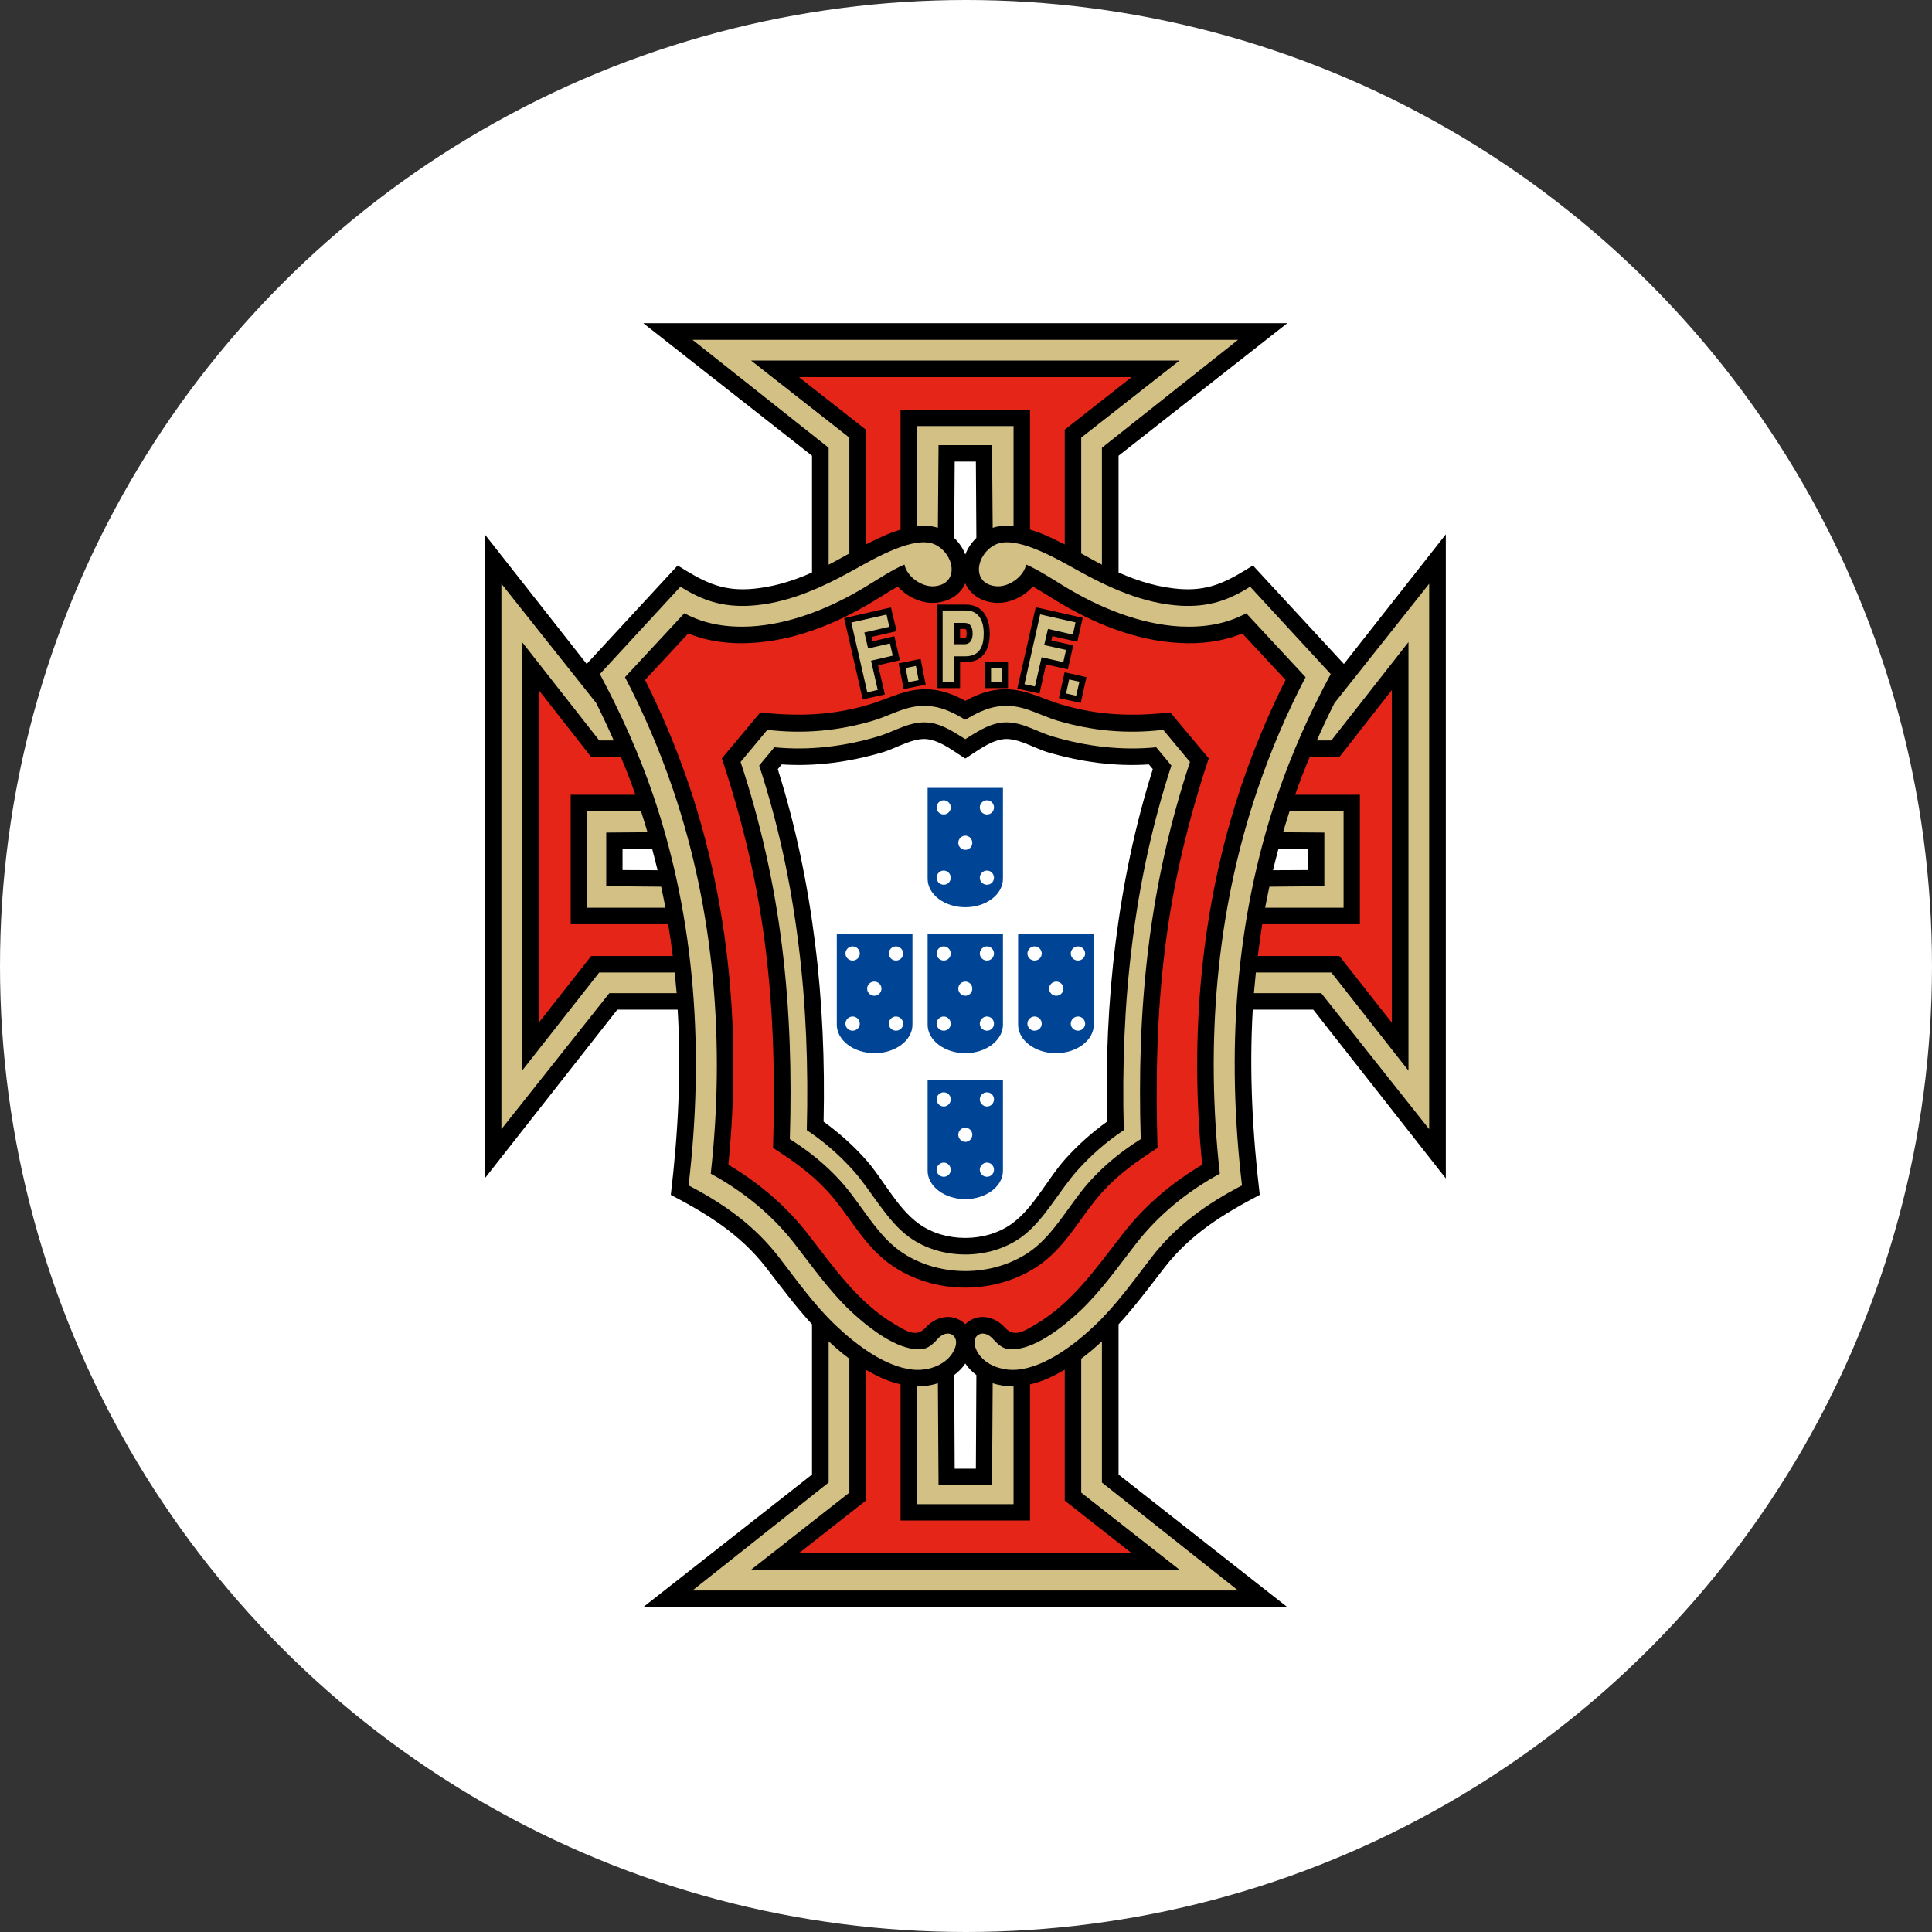 <svg width="550" height="550" viewBox="0 0 550 550" fill="none" xmlns="http://www.w3.org/2000/svg">
<rect x="0" y="0" width="550" height="550" fill="#333333" stroke="none"/>
<circle cx="275" cy="275" r="275" fill="white"/>
<g clip-path="url(#clip0_67_67)">
<path d="M231.163 377.014C226.475 371.907 222.297 366.291 218.027 360.767C210.692 351.344 201.362 345.588 190.964 340.157C193.053 322.564 193.982 305.064 192.914 287.425H175.739L138 335.468V152.113L167.012 189.016L192.914 160.979C199.737 165.249 204.844 168.174 213.106 167.71C219.419 167.338 225.454 165.528 231.163 162.975V129.739L183.119 92H366.475L318.431 129.739V162.975C324.141 165.528 330.175 167.338 336.488 167.71C344.751 168.174 349.857 165.249 356.681 160.979L382.583 189.016L411.595 152.113V335.468L373.856 287.425H356.634C355.613 305.064 356.541 322.564 358.63 340.157C348.232 345.588 338.902 351.344 331.568 360.767C327.297 366.291 323.12 371.907 318.431 377.014V419.766L366.475 457.504H183.119L231.163 419.766V377.014ZM277.954 391.45C276.747 390.522 275.633 389.454 274.797 388.154C273.962 389.454 272.848 390.522 271.641 391.45L271.78 418.095H277.814L277.954 391.45ZM271.641 153.134C273.033 154.48 274.147 156.105 274.797 157.869C275.447 156.105 276.561 154.48 277.954 153.134L277.814 131.41H271.78L271.641 153.134ZM363.968 241.563C363.411 243.651 362.901 245.694 362.39 247.736L372.37 247.69V241.655L363.968 241.563ZM187.204 247.736C186.694 245.694 186.183 243.651 185.626 241.563L177.224 241.655V247.69L187.204 247.736Z" fill="black"/>
<path d="M288.537 394.699C286.588 394.699 284.545 394.421 282.596 393.771L282.41 422.783H267.184L266.999 393.771C265.049 394.421 263.007 394.699 261.057 394.699V428.214H288.537V394.699Z" fill="#D3C084"/>
<path d="M367.125 230.886C366.475 232.882 365.872 234.925 365.268 236.921L377.012 237.013V252.285L361.369 252.425C360.951 254.421 360.533 256.417 360.162 258.413H382.49V230.886H367.125Z" fill="#D3C084"/>
<path d="M372.835 215.521C371.349 219.049 369.957 222.624 368.703 226.244H387.132V263.101H359.327C358.862 266.118 358.445 269.136 358.073 272.153H381.283L396.23 291.138V196.443L381.283 215.521H372.835Z" fill="#E42518"/>
<path d="M379.89 200.157C378.126 203.638 376.455 207.212 374.877 210.787H379.008L400.964 182.796V304.785L379.008 276.841H357.516C357.423 277.816 357.33 278.837 357.238 279.858C357.145 280.787 357.052 281.762 356.959 282.736H376.13L406.86 321.45V166.178L379.89 200.157Z" fill="#D3C084"/>
<path d="M261.057 149.792C263.146 149.56 265.188 149.653 266.999 150.256L267.184 126.722H282.41L282.596 150.256C284.406 149.653 286.448 149.56 288.537 149.792V121.29H261.057V149.792Z" fill="#D3C084"/>
<path d="M246.482 154.991C248.57 153.923 250.799 152.856 253.027 151.927C254.141 151.509 255.255 151.092 256.369 150.767V116.649H293.226V150.767C294.34 151.092 295.454 151.509 296.568 151.927C298.796 152.856 301.024 153.923 303.113 154.991V122.312L322.145 107.365H227.45L246.482 122.312V154.991Z" fill="#E42518"/>
<path d="M235.898 160.747C237.615 159.865 239.287 158.936 240.958 158.008C241.236 157.869 241.515 157.73 241.793 157.544V124.586L213.802 102.63H335.792L307.801 124.586V157.544C308.08 157.73 308.358 157.869 308.637 158.008C310.308 158.936 311.979 159.865 313.696 160.747V127.464L352.456 96.735H197.138L235.898 127.464V160.747Z" fill="#D3C084"/>
<path d="M189.432 258.413C189.061 256.417 188.643 254.421 188.226 252.425L172.582 252.285V237.013L184.326 236.921C183.723 234.925 183.119 232.882 182.47 230.886H167.105V258.413H189.432Z" fill="#D3C084"/>
<path d="M191.521 272.153C191.15 269.136 190.732 266.118 190.222 263.101H162.463V226.244H180.891C179.638 222.624 178.245 219.049 176.76 215.521H168.312L153.365 196.443V291.138L168.312 272.153H191.521Z" fill="#E42518"/>
<path d="M192.635 282.736C192.542 281.762 192.45 280.787 192.357 279.858C192.264 278.837 192.171 277.816 192.078 276.841H170.586L148.63 304.785V182.796L170.586 210.787H174.718C173.139 207.212 171.468 203.638 169.704 200.11L142.735 166.178V321.45L173.464 282.736H192.635Z" fill="#D3C084"/>
<path d="M274.797 166.039C273.358 169.334 270.202 171.191 266.674 171.562C262.589 172.027 258.272 169.984 255.58 166.967C253.398 168.174 251.309 169.566 249.127 170.866C238.544 177.365 226.382 182.378 213.895 183.028C207.814 183.399 201.594 182.657 195.931 180.336L183.63 193.565C188.411 203.081 192.542 212.922 195.978 222.995C201.919 240.448 205.679 258.598 207.489 276.887C209.3 295.084 209.161 313.466 207.35 331.569C216.077 336.768 223.875 343.36 230.096 351.437C237.291 360.674 244.207 370.747 254.512 376.874C257.808 378.824 260.779 380.959 263.517 377.942C265.328 375.946 267.509 375.018 269.552 374.925C271.501 374.832 273.451 375.621 274.797 376.967C276.143 375.621 278.093 374.832 279.996 374.925C282.039 375.018 284.267 375.946 286.077 377.942C288.816 380.959 291.787 378.824 295.082 376.874C305.387 370.747 312.257 360.72 319.499 351.437C325.719 343.36 333.471 336.768 342.244 331.569C340.434 313.466 340.295 295.084 342.105 276.887C343.915 258.598 347.675 240.448 353.617 222.995C357.052 212.922 361.183 203.081 365.964 193.565L353.663 180.336C347.954 182.657 341.78 183.399 335.699 183.028C323.212 182.378 311.051 177.365 300.467 170.866C298.285 169.566 296.196 168.174 294.015 166.967C291.322 169.984 287.005 172.027 282.921 171.562C279.393 171.191 276.236 169.334 274.797 166.039ZM274.797 199.507C277.443 198.068 280.275 196.907 283.246 196.443C290.858 195.329 295.686 198.671 302.37 200.621C312.675 203.684 322.563 204.009 333.146 202.803L344.101 215.893C338.206 233.625 333.935 251.45 331.661 269.971C329.293 288.864 328.968 307.756 329.525 326.788C323.723 330.502 318.478 334.215 313.836 339.321C307.755 346.052 303.809 354.407 296.289 359.839C283.849 368.797 265.745 368.797 253.305 359.839C245.785 354.407 241.84 346.052 235.759 339.321C231.117 334.215 225.871 330.502 220.069 326.788C220.626 307.756 220.301 288.864 217.934 269.971C215.659 251.45 211.389 233.625 205.493 215.893L216.448 202.803C227.032 204.009 236.919 203.684 247.224 200.621C253.909 198.671 258.736 195.329 266.349 196.443C269.32 196.907 272.151 198.068 274.797 199.507Z" fill="#E42518"/>
<path d="M241.793 386.762C241.747 386.762 241.7 386.715 241.7 386.715C241.561 386.622 241.468 386.53 241.375 386.483C241.283 386.39 241.19 386.344 241.097 386.251C241.004 386.205 240.911 386.112 240.772 386.019C240.726 385.972 240.679 385.926 240.633 385.926C240.54 385.833 240.401 385.74 240.308 385.648C240.215 385.601 240.168 385.555 240.076 385.462C239.983 385.415 239.89 385.323 239.797 385.276C239.751 385.183 239.658 385.137 239.565 385.044C239.472 384.998 239.379 384.905 239.287 384.858C239.194 384.766 239.147 384.673 239.054 384.626C239.008 384.58 238.962 384.58 238.962 384.533C238.915 384.533 238.869 384.487 238.869 384.441C238.822 384.441 238.822 384.441 238.822 384.441C238.73 384.348 238.59 384.255 238.497 384.162C238.451 384.116 238.405 384.116 238.405 384.069C238.265 383.976 238.126 383.884 238.033 383.744C237.987 383.744 237.94 383.698 237.94 383.698C237.894 383.652 237.894 383.605 237.848 383.605C237.198 383.002 236.501 382.445 235.898 381.841V422.04L197.138 452.77H352.456L313.696 422.04V381.841C312.907 382.584 312.072 383.327 311.19 384.069C311.19 384.116 311.143 384.116 311.097 384.162C310.818 384.394 310.586 384.626 310.308 384.858C310.261 384.858 310.215 384.905 310.169 384.905C310.169 384.951 310.122 384.951 310.076 384.998C309.983 385.091 309.844 385.183 309.704 385.323C309.704 385.323 309.658 385.369 309.612 385.369C309.612 385.415 309.565 385.415 309.519 385.462C309.426 385.508 309.333 385.601 309.24 385.694C309.24 385.694 309.194 385.74 309.147 385.74C309.147 385.787 309.101 385.787 309.055 385.833C308.962 385.926 308.869 385.972 308.776 386.065C308.73 386.065 308.73 386.112 308.683 386.112C308.637 386.158 308.637 386.158 308.59 386.205H308.544C308.451 386.297 308.312 386.39 308.219 386.483C308.173 386.53 308.126 386.53 308.08 386.576C308.033 386.622 308.033 386.622 307.987 386.669C307.894 386.715 307.848 386.762 307.801 386.762V424.918L335.792 446.874H213.802L241.793 424.918V386.762Z" fill="#D3C084"/>
<path d="M256.369 394.096C253.259 393.4 250.195 392.053 247.317 390.382C247.039 390.243 246.76 390.104 246.482 389.918V427.193L227.45 442.14H322.145L303.113 427.193V389.918C302.834 390.104 302.556 390.243 302.277 390.382C299.399 392.053 296.336 393.4 293.226 394.096V432.856H256.369V394.096Z" fill="#E42518"/>
<path d="M274.797 204.891C277.629 203.22 280.692 201.596 283.988 201.131C290.719 200.11 295.082 203.36 301.071 205.17C311.004 208.094 320.845 208.976 331.15 207.769L338.763 216.914C333.1 234.043 329.201 251.45 326.972 269.368C324.698 287.61 324.187 305.899 324.744 324.281C319.36 327.67 314.671 331.43 310.354 336.165C304.645 342.431 300.374 351.065 293.551 356.032C282.781 363.784 266.813 363.784 256.044 356.032C249.22 351.065 244.95 342.431 239.24 336.165C234.923 331.43 230.235 327.67 224.85 324.281C225.407 305.899 224.897 287.61 222.622 269.368C220.394 251.45 216.495 234.043 210.832 216.914L218.444 207.769C228.749 208.976 238.59 208.094 248.524 205.17C254.512 203.36 258.875 200.11 265.606 201.131C268.902 201.596 272.012 203.22 274.797 204.891Z" fill="#D3C084"/>
<path d="M274.797 210.415C271.78 208.558 268.531 206.33 264.91 205.773C259.386 204.938 254.93 208.187 249.87 209.673C240.354 212.504 230.328 213.711 220.44 212.736L216.123 217.935C221.554 234.553 225.175 251.496 227.31 268.811C229.492 286.078 230.142 303.718 229.678 321.728C234.83 325.163 238.962 328.877 242.722 333.008C248.106 338.95 252.377 347.537 258.829 352.179C267.881 358.771 281.714 358.771 290.765 352.179C297.218 347.537 301.488 338.95 306.873 333.008C310.633 328.877 314.764 325.163 319.917 321.728C319.452 303.718 320.102 286.078 322.284 268.811C324.419 251.496 328.04 234.553 333.471 217.935L329.154 212.736C319.267 213.711 309.24 212.504 299.724 209.673C294.665 208.187 290.208 204.938 284.685 205.773C281.064 206.33 277.814 208.558 274.797 210.415Z" fill="black"/>
<path d="M259.943 389.918C252.005 389.175 243.557 382.677 237.987 377.385C231.767 371.49 226.939 364.62 221.74 357.889C214.731 348.837 206.097 342.71 196.024 337.464C200.434 300.097 198.159 262.265 185.951 226.383C181.866 214.407 176.714 203.035 170.772 191.894L193.703 167.013C200.109 171.052 205.726 172.816 213.338 172.444C224.154 171.841 233.948 167.292 243.232 162.139C249.128 158.844 260.407 152.345 266.117 154.991C271.687 157.59 273.265 166.085 266.163 166.874C262.543 167.292 258.133 164.182 257.483 160.7C253.816 162.325 250.334 164.646 246.667 166.874C236.873 172.862 225.268 177.69 213.663 178.34C207.025 178.665 200.666 177.736 194.817 174.58L177.921 192.776C183.305 203.081 187.808 213.665 191.521 224.527C203.497 259.62 206.422 297.405 202.337 334.122C211.667 339.228 219.883 345.866 226.382 354.315C231.395 360.767 236.084 367.451 242.025 373.114C246.528 377.339 254.048 383.466 260.5 384.069C263.657 384.394 265.003 383.28 266.999 381.098C269.691 378.128 273.265 380.031 271.873 383.744C270.109 388.386 264.492 390.382 259.943 389.918ZM289.651 389.918C297.589 389.175 306.037 382.677 311.608 377.385C317.828 371.49 322.655 364.62 327.854 357.889C334.864 348.837 343.498 342.71 353.571 337.464C349.161 300.097 351.435 262.265 363.644 226.383C367.728 214.407 372.835 203.035 378.823 191.894L355.892 167.013C349.486 171.052 343.869 172.816 336.256 172.444C325.441 171.841 315.646 167.292 306.362 162.139C300.467 158.844 289.187 152.345 283.478 154.991C277.907 157.59 276.329 166.085 283.431 166.874C287.052 167.292 291.462 164.182 292.112 160.7C295.779 162.325 299.26 164.646 302.927 166.874C312.722 172.862 324.327 177.69 335.931 178.34C342.569 178.665 348.929 177.736 354.777 174.58L371.674 192.776C366.289 203.081 361.787 213.665 358.073 224.527C346.097 259.62 343.173 297.405 347.258 334.122C337.927 339.228 329.711 345.866 323.212 354.315C318.199 360.767 313.511 367.451 307.569 373.114C303.067 377.339 295.547 383.466 289.094 384.069C285.938 384.394 284.592 383.28 282.596 381.098C279.903 378.128 276.329 380.031 277.722 383.744C279.439 388.386 285.102 390.382 289.651 389.918Z" fill="#D3C084"/>
<path d="M274.797 188.505H273.312V195.886H266.674V172.119H274.983C279.811 172.119 281.76 176.019 281.76 180.336C281.76 184.978 279.857 188.505 274.797 188.505ZM275.169 180.336C275.169 179.732 275.261 179.036 274.565 179.036H273.312V181.682H274.565C275.215 181.682 275.169 180.846 275.169 180.336Z" fill="black"/>
<path d="M274.797 215.939C271.78 214.082 268.02 211.019 264.214 210.462C260.129 209.812 255.208 213.015 251.216 214.175C241.933 216.914 232.185 218.26 222.529 217.61L221.415 218.956C226.475 235.017 229.91 251.543 231.999 268.254C234.134 285.15 234.83 302.232 234.459 319.315C238.73 322.378 242.675 325.906 246.203 329.805C251.448 335.608 255.255 343.824 261.568 348.373C268.995 353.758 280.6 353.758 288.027 348.373C294.34 343.824 298.146 335.608 303.392 329.805C306.919 325.906 310.865 322.378 315.136 319.315C314.764 302.232 315.46 285.15 317.596 268.254C319.685 251.543 323.12 235.017 328.179 218.956L327.065 217.61C317.41 218.26 307.662 216.914 298.378 214.175C294.386 213.015 289.466 209.812 285.381 210.462C281.575 211.019 277.815 214.082 274.797 215.939Z" fill="white"/>
<path d="M285.52 265.886H264.074V291.695C264.074 296.151 268.902 299.819 274.797 299.819C280.693 299.819 285.52 296.151 285.52 291.695V265.886Z" fill="#004595"/>
<path d="M274.797 283.479C275.911 283.479 276.793 282.551 276.793 281.437C276.793 280.323 275.911 279.441 274.797 279.441C273.73 279.441 272.801 280.323 272.801 281.437C272.801 282.551 273.73 283.479 274.797 283.479Z" fill="white"/>
<path d="M268.67 273.452C269.738 273.452 270.666 272.571 270.666 271.456C270.666 270.342 269.738 269.414 268.67 269.414C267.556 269.414 266.627 270.342 266.627 271.456C266.627 272.571 267.556 273.452 268.67 273.452Z" fill="white"/>
<path d="M268.67 293.413C269.738 293.413 270.666 292.531 270.666 291.417C270.666 290.303 269.738 289.374 268.67 289.374C267.556 289.374 266.627 290.303 266.627 291.417C266.627 292.531 267.556 293.413 268.67 293.413Z" fill="white"/>
<path d="M280.971 273.452C282.085 273.452 282.967 272.571 282.967 271.456C282.967 270.342 282.085 269.414 280.971 269.414C279.857 269.414 278.929 270.342 278.929 271.456C278.929 272.571 279.857 273.452 280.971 273.452Z" fill="white"/>
<path d="M280.971 293.413C282.085 293.413 282.967 292.531 282.967 291.417C282.967 290.303 282.085 289.374 280.971 289.374C279.857 289.374 278.929 290.303 278.929 291.417C278.929 292.531 279.857 293.413 280.971 293.413Z" fill="white"/>
<path d="M285.52 307.431H264.074V333.287C264.074 337.743 268.902 341.364 274.797 341.364C280.693 341.364 285.52 337.743 285.52 333.287V307.431Z" fill="#004595"/>
<path d="M274.797 325.071C275.911 325.071 276.793 324.142 276.793 323.028C276.793 321.914 275.911 321.032 274.797 321.032C273.73 321.032 272.801 321.914 272.801 323.028C272.801 324.142 273.73 325.071 274.797 325.071Z" fill="white"/>
<path d="M268.67 314.998C269.738 314.998 270.666 314.069 270.666 312.955C270.666 311.841 269.738 310.959 268.67 310.959C267.556 310.959 266.627 311.841 266.627 312.955C266.627 314.069 267.556 314.998 268.67 314.998Z" fill="white"/>
<path d="M268.67 335.004C269.738 335.004 270.666 334.122 270.666 333.008C270.666 331.894 269.738 330.966 268.67 330.966C267.556 330.966 266.627 331.894 266.627 333.008C266.627 334.122 267.556 335.004 268.67 335.004Z" fill="white"/>
<path d="M280.971 314.998C282.085 314.998 282.967 314.069 282.967 312.955C282.967 311.841 282.085 310.959 280.971 310.959C279.857 310.959 278.929 311.841 278.929 312.955C278.929 314.069 279.857 314.998 280.971 314.998Z" fill="white"/>
<path d="M280.971 335.004C282.085 335.004 282.967 334.122 282.967 333.008C282.967 331.894 282.085 330.966 280.971 330.966C279.857 330.966 278.929 331.894 278.929 333.008C278.929 334.122 279.857 335.004 280.971 335.004Z" fill="white"/>
<path d="M259.757 265.886H238.219V291.695C238.219 296.151 243.047 299.819 248.988 299.819C254.93 299.819 259.757 296.151 259.757 291.695V265.886Z" fill="#004595"/>
<path d="M248.895 283.479C250.009 283.479 250.938 282.551 250.938 281.437C250.938 280.323 250.009 279.441 248.895 279.441C247.781 279.441 246.853 280.323 246.853 281.437C246.853 282.551 247.781 283.479 248.895 283.479Z" fill="white"/>
<path d="M242.722 273.452C243.836 273.452 244.764 272.571 244.764 271.456C244.764 270.342 243.836 269.414 242.722 269.414C241.608 269.414 240.679 270.342 240.679 271.456C240.679 272.571 241.608 273.452 242.722 273.452Z" fill="white"/>
<path d="M242.722 293.413C243.836 293.413 244.764 292.531 244.764 291.417C244.764 290.303 243.836 289.374 242.722 289.374C241.608 289.374 240.679 290.303 240.679 291.417C240.679 292.531 241.608 293.413 242.722 293.413Z" fill="white"/>
<path d="M255.069 273.452C256.183 273.452 257.111 272.571 257.111 271.456C257.111 270.342 256.183 269.414 255.069 269.414C253.955 269.414 253.027 270.342 253.027 271.456C253.027 272.571 253.955 273.452 255.069 273.452Z" fill="white"/>
<path d="M255.069 293.413C256.183 293.413 257.111 292.531 257.111 291.417C257.111 290.303 256.183 289.374 255.069 289.374C253.955 289.374 253.027 290.303 253.027 291.417C253.027 292.531 253.955 293.413 255.069 293.413Z" fill="white"/>
<path d="M289.837 265.886H311.376V291.695C311.376 296.151 306.548 299.819 300.606 299.819C294.665 299.819 289.837 296.151 289.837 291.695V265.886Z" fill="#004595"/>
<path d="M300.699 283.479C301.813 283.479 302.742 282.551 302.742 281.437C302.742 280.323 301.813 279.441 300.699 279.441C299.585 279.441 298.657 280.323 298.657 281.437C298.657 282.551 299.585 283.479 300.699 283.479Z" fill="white"/>
<path d="M306.873 273.452C307.987 273.452 308.915 272.571 308.915 271.456C308.915 270.342 307.987 269.414 306.873 269.414C305.759 269.414 304.83 270.342 304.83 271.456C304.83 272.571 305.759 273.452 306.873 273.452Z" fill="white"/>
<path d="M306.873 293.413C307.987 293.413 308.915 292.531 308.915 291.417C308.915 290.303 307.987 289.374 306.873 289.374C305.759 289.374 304.83 290.303 304.83 291.417C304.83 292.531 305.759 293.413 306.873 293.413Z" fill="white"/>
<path d="M294.525 273.452C295.639 273.452 296.568 272.571 296.568 271.456C296.568 270.342 295.639 269.414 294.525 269.414C293.411 269.414 292.483 270.342 292.483 271.456C292.483 272.571 293.411 273.452 294.525 273.452Z" fill="white"/>
<path d="M294.525 293.413C295.639 293.413 296.568 292.531 296.568 291.417C296.568 290.303 295.639 289.374 294.525 289.374C293.411 289.374 292.483 290.303 292.483 291.417C292.483 292.531 293.411 293.413 294.525 293.413Z" fill="white"/>
<path d="M274.565 177.318H271.594V183.399H274.565C276.004 183.399 276.886 182.378 276.886 180.336C276.886 178.665 276.329 177.318 274.565 177.318ZM274.797 186.834H271.594V194.169H268.345V173.791H274.983C278.047 173.791 280.043 175.926 280.043 180.336C280.043 184.049 278.882 186.834 274.797 186.834Z" fill="#D3C084"/>
<path d="M286.959 188.413H280.414V195.886H286.959V188.413Z" fill="black"/>
<path d="M285.288 190.13H282.131V194.169H285.288V190.13Z" fill="#D3C084"/>
<path d="M301.442 198.718L303.067 191.383L309.287 192.776L307.662 200.11L301.442 198.718Z" fill="black"/>
<path d="M304.366 193.426L307.291 194.076L306.362 198.068L303.484 197.418L304.366 193.426Z" fill="#D3C084"/>
<path d="M289.605 196.025L294.85 172.862L308.219 175.879L306.687 182.703L299.585 181.078L299.307 182.332L305.527 183.724L303.995 190.548L297.775 189.155L295.918 197.464L289.605 196.025Z" fill="black"/>
<path d="M296.104 174.905L306.177 177.179L305.434 180.661L298.332 179.036L297.264 183.631L303.484 185.024L302.695 188.505L296.521 187.113L294.618 195.422L291.647 194.772L296.104 174.905Z" fill="#D3C084"/>
<path d="M257.251 196.165L255.812 188.83L262.078 187.577L263.192 193.24L263.517 194.911L257.251 196.165Z" fill="black"/>
<path d="M257.808 190.177L260.732 189.573L261.521 193.612L258.597 194.169L257.808 190.177Z" fill="#D3C084"/>
<path d="M245.6 199.089L240.308 175.972L253.63 172.909L255.255 179.686L248.106 181.31L248.431 182.564L254.605 181.125L256.183 187.948L249.963 189.387L251.913 197.696L245.6 199.089Z" fill="black"/>
<path d="M242.35 177.226L252.377 174.951L253.166 178.432L246.064 180.057L247.131 184.606L253.352 183.167L254.141 186.649L247.967 188.088L249.87 196.397L246.899 197.093L242.35 177.226Z" fill="#D3C084"/>
<path d="M285.52 224.295H264.074V250.15C264.074 254.653 268.902 258.273 274.797 258.273C280.693 258.273 285.52 254.653 285.52 250.15V224.295Z" fill="#004595"/>
<path d="M274.797 241.934C275.911 241.934 276.793 241.052 276.793 239.938C276.793 238.824 275.911 237.895 274.797 237.895C273.73 237.895 272.801 238.824 272.801 239.938C272.801 241.052 273.73 241.934 274.797 241.934Z" fill="white"/>
<path d="M268.67 231.861C269.738 231.861 270.666 230.979 270.666 229.865C270.666 228.751 269.738 227.822 268.67 227.822C267.556 227.822 266.627 228.751 266.627 229.865C266.627 230.979 267.556 231.861 268.67 231.861Z" fill="white"/>
<path d="M268.67 251.868C269.738 251.868 270.666 250.986 270.666 249.872C270.666 248.757 269.738 247.829 268.67 247.829C267.556 247.829 266.627 248.757 266.627 249.872C266.627 250.986 267.556 251.868 268.67 251.868Z" fill="white"/>
<path d="M280.971 231.861C282.085 231.861 282.967 230.979 282.967 229.865C282.967 228.751 282.085 227.822 280.971 227.822C279.857 227.822 278.929 228.751 278.929 229.865C278.929 230.979 279.857 231.861 280.971 231.861Z" fill="white"/>
<path d="M280.971 251.868C282.085 251.868 282.967 250.986 282.967 249.872C282.967 248.757 282.085 247.829 280.971 247.829C279.857 247.829 278.929 248.757 278.929 249.872C278.929 250.986 279.857 251.868 280.971 251.868Z" fill="white"/>
</g>
<defs>
<clipPath id="clip0_67_67">
<rect width="273.595" height="365.504" fill="white" transform="translate(138 92)"/>
</clipPath>
</defs>
</svg>
